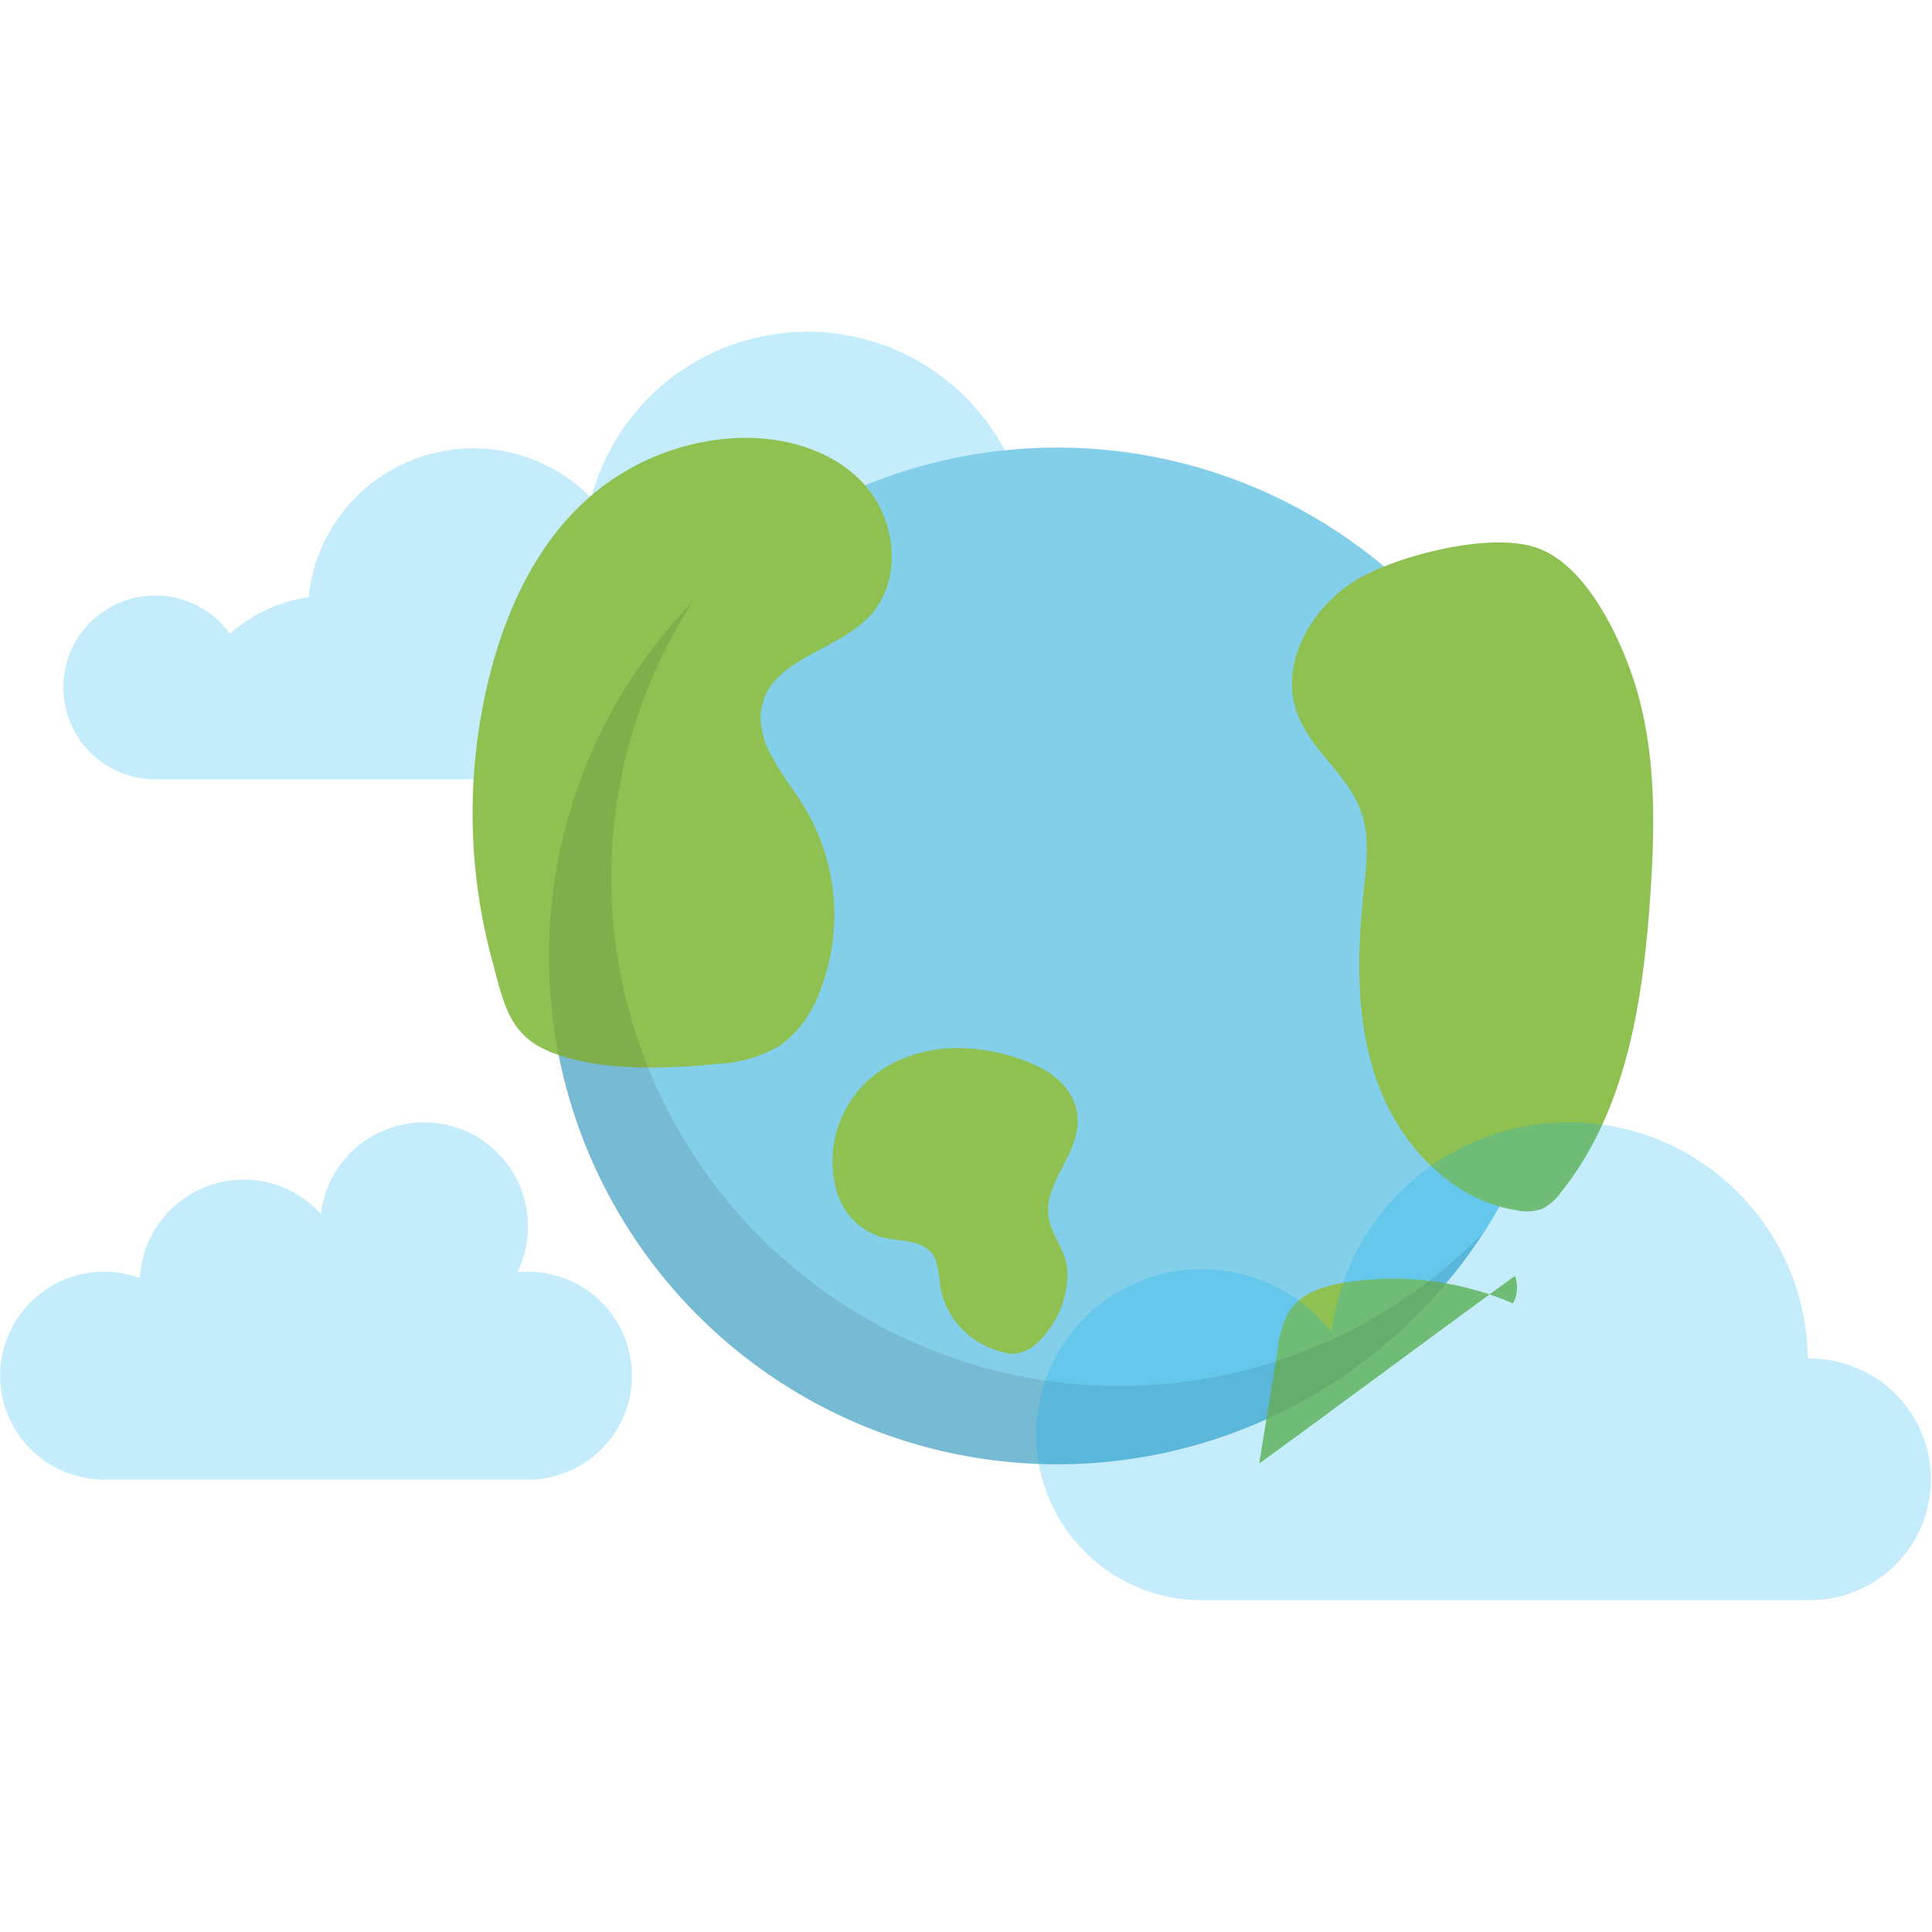 <svg xmlns="http://www.w3.org/2000/svg" viewBox="0 0 171.014 112.277" height="1em" width="1em">
  <path d="M92.905 18.657a10.632 10.632 0 00-1.655.132 19.811 19.811 0 00-38.923-4.1 14.647 14.647 0 00-25.01 8.8 13.533 13.533 0 00-6.965 3.239 8.138 8.138 0 10-6.606 12.889h79.795v-.021a10.478 10.478 0 00-.636-20.938zM46.735 83.2a9.26 9.26 0 00-.95.049A9.2 9.2 0 1028.4 78.081a9.2 9.2 0 00-16.017 5.682A9.2 9.2 0 109.2 101.6h37.535a9.2 9.2 0 000-18.4z" fill="#00abec" opacity=".23"/>
  <circle cx="93.584" cy="55.247" r="44.999" fill="#83cfea"/>
  <path d="M71.07 41.857c-1.761-2.79-4.414-5.684-3.591-8.879 1.046-4.061 6.6-4.745 9.484-7.791 2.96-3.127 2.4-8.551-.506-11.728s-7.52-4.335-11.814-4.021a21.518 21.518 0 00-12.231 4.995c-4.616 3.906-7.378 9.621-8.935 15.464a49.992 49.992 0 00.07 25.689c1.037 3.861 1.5 6.7 5.211 8.175 4.311 1.721 10.276 1.506 14.81 1.038a11.891 11.891 0 005.51-1.638 10.032 10.032 0 003.425-4.6 18.555 18.555 0 00-1.433-16.704zM144.968 32c-1.2-4.253-4.359-11.352-8.991-12.9-4.066-1.362-11.759.607-15.4 2.571-4.3 2.321-7.445 7.556-5.742 12.132 1.21 3.253 4.495 5.41 5.645 8.685.785 2.233.471 4.68.224 7.033-.6 5.748-.714 11.715 1.3 17.133s6.54 10.209 12.249 11.11a4.126 4.126 0 002.238-.129 4.484 4.484 0 001.648-1.428c5.8-7.2 7.288-16.886 7.925-26.105.421-6.06.549-12.25-1.096-18.102zM91.427 64.812a17.288 17.288 0 00-6.22-1.4c-3.855-.146-8.425 1.454-10.521 5.74a9.675 9.675 0 00-.641 6.865 5.9 5.9 0 004.045 4.135c1.7.417 3.906.142 4.706 1.943a10.492 10.492 0 01.448 2.534 7.257 7.257 0 005.173 5.58 3.463 3.463 0 001.573.241 3.724 3.724 0 001.939-1.06 8.538 8.538 0 002.556-5.79c.075-2.385-1.637-3.6-1.711-5.687-.1-2.741 2.6-5.13 2.619-8.01.014-2.619-2.006-4.244-3.966-5.091zm27.664 19.338c-1.861.3-3.85.907-4.914 2.463a8.074 8.074 0 00-1.057 3.334l-1.659 10.233c7.11-5.174 13.431-9.885 20.387-14.969a26.823 26.823 0 00-12.757-1.061zm12.758 1.062c.7.235 1.392.5 2.07.79a2.956 2.956 0 00.18-2.432c-.761.553-1.506 1.098-2.25 1.642z" fill="#8ec152"/>
  <path d="M99.111 93.312a44.989 44.989 0 01-37.784-69.426 44.991 44.991 0 1070.041 55.787 44.854 44.854 0 01-32.257 13.639z" opacity=".1"/>
  <path d="M160.321 90.888c-.1 0-.2.006-.3.006a21.152 21.152 0 00-42.146-2.344 14.651 14.651 0 10-11.5 23.727h53.947a10.695 10.695 0 000-21.389z" fill="#00abec" opacity=".23"/>
</svg>
